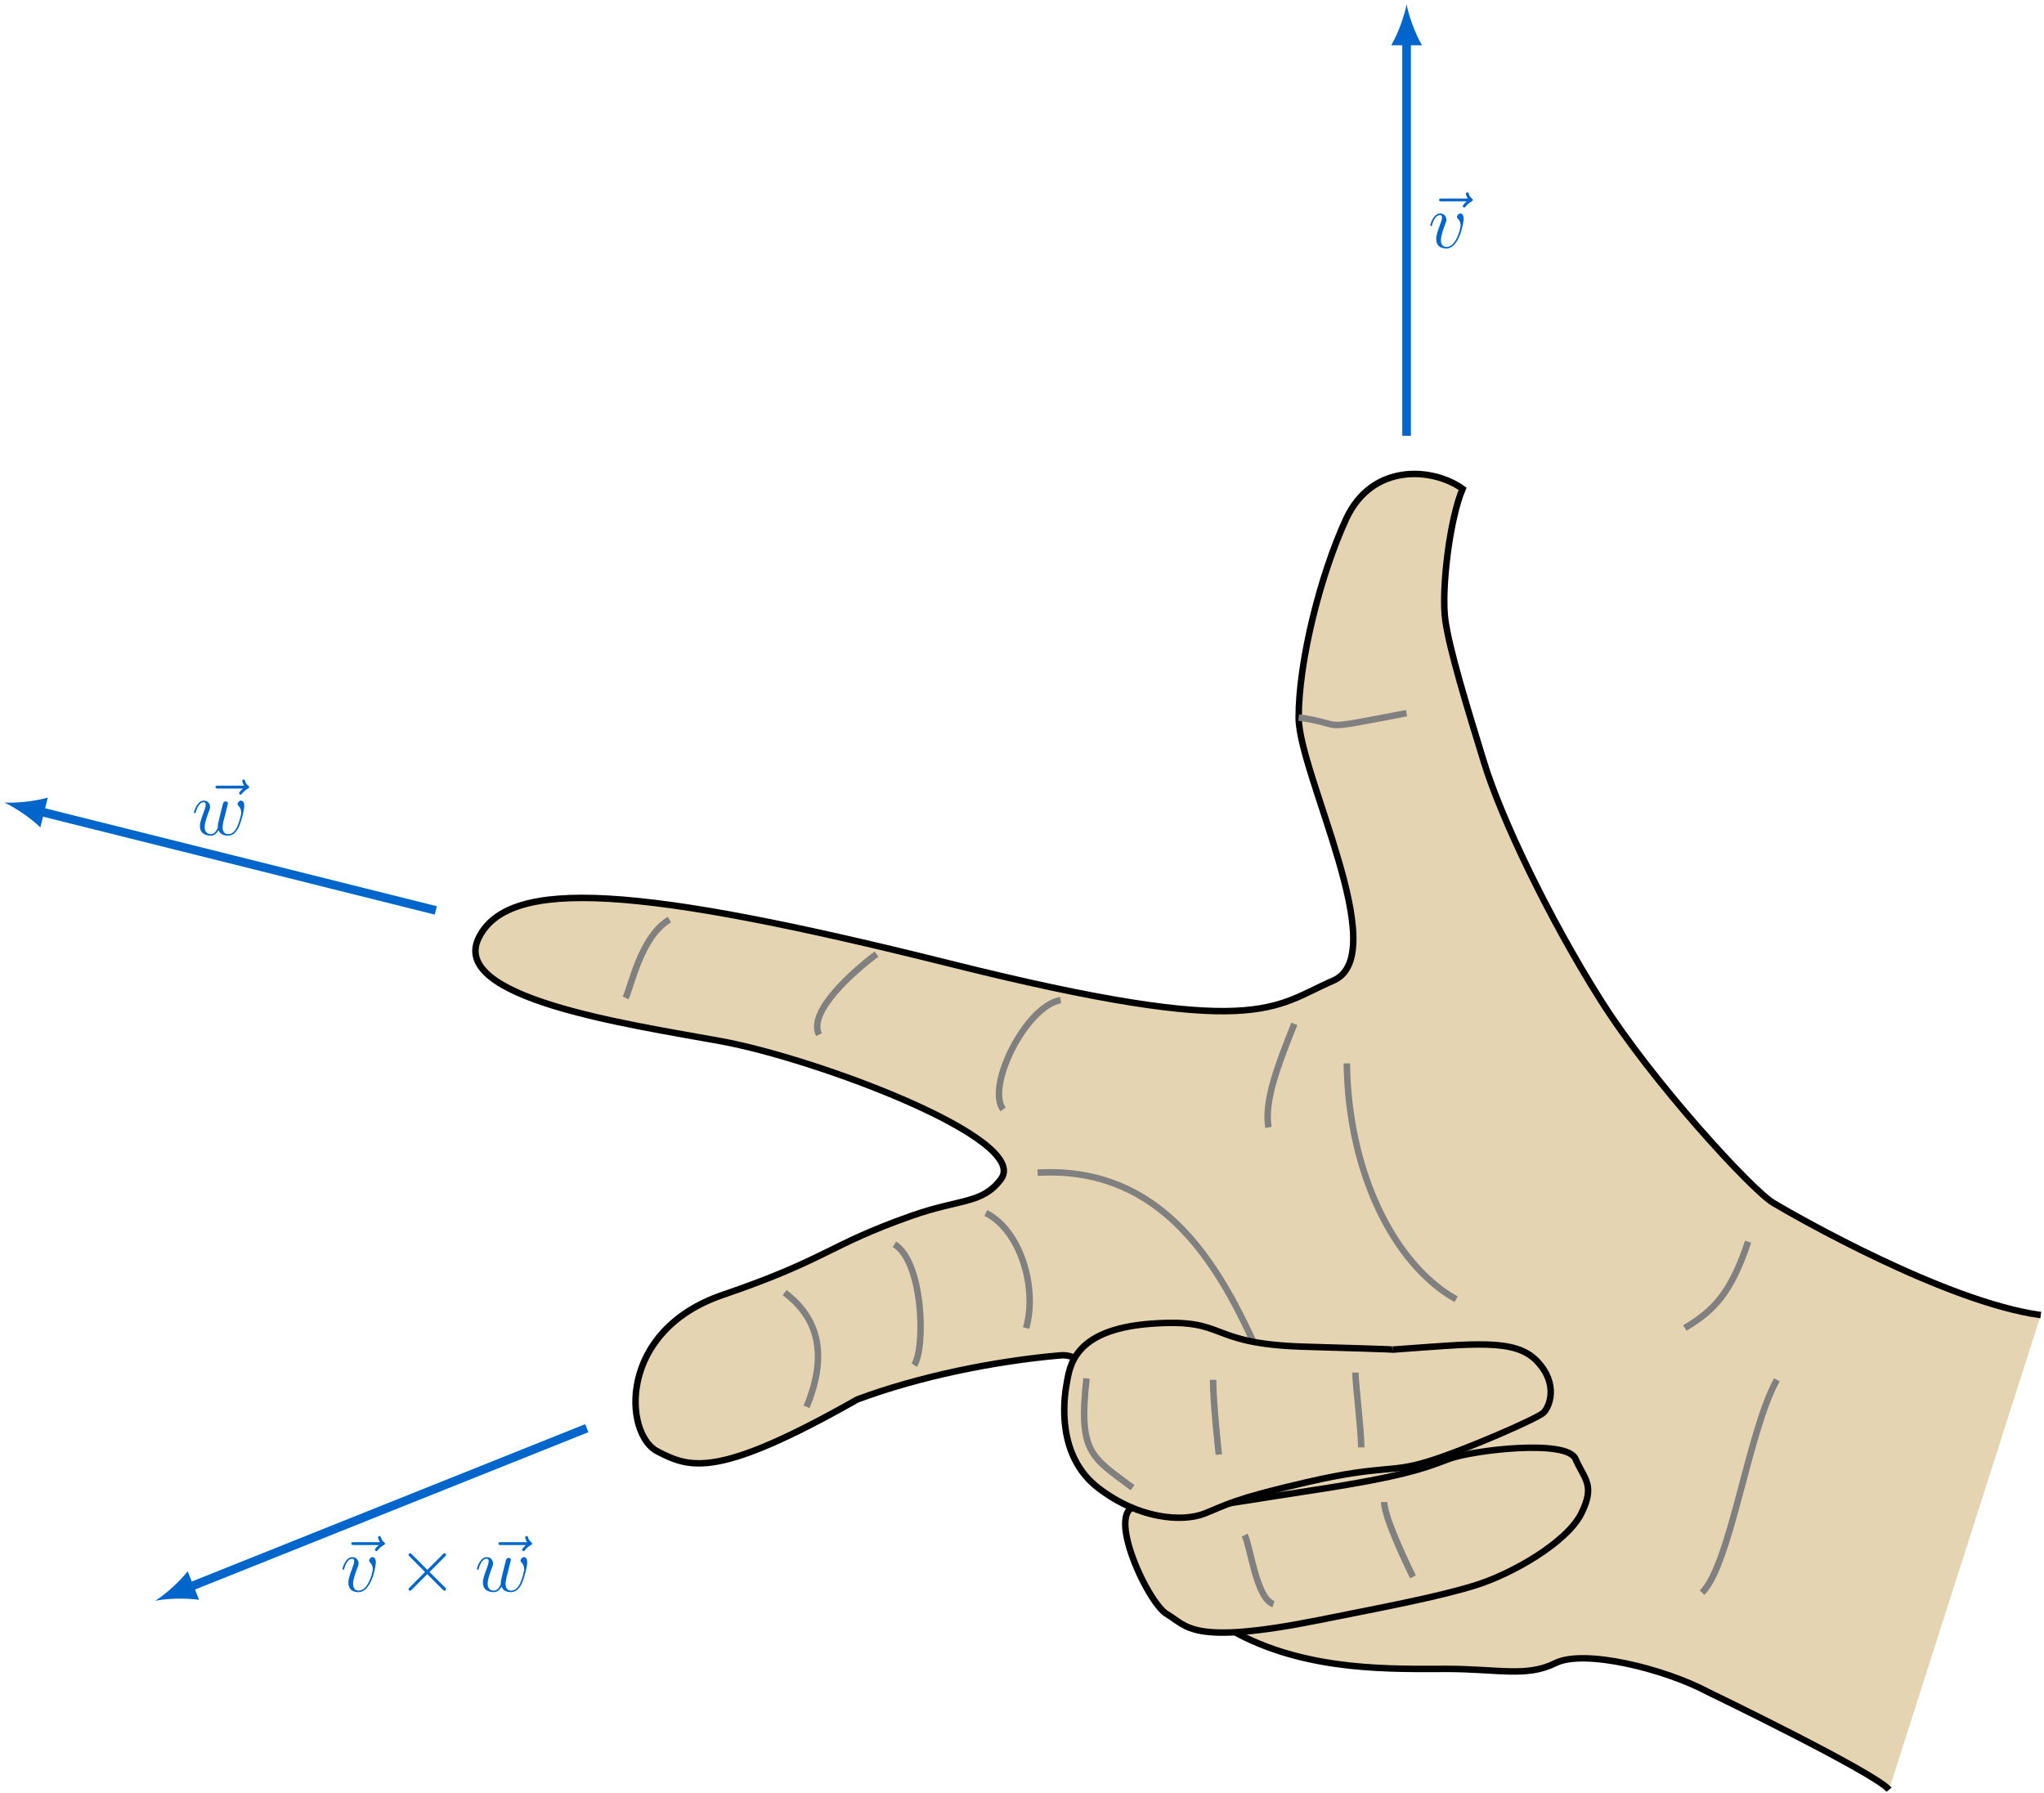 <?xml version="1.0" encoding="UTF-8"?>
<svg xmlns="http://www.w3.org/2000/svg" xmlns:xlink="http://www.w3.org/1999/xlink" width="377.571" height="331.189" viewBox="0 0 377.571 331.189">
<defs>
<g>
<g id="glyph-0-0">
<path d="M 7.672 -8.562 C 7.5 -8.406 6.969 -7.906 6.969 -7.703 C 6.969 -7.562 7.094 -7.438 7.25 -7.438 C 7.375 -7.438 7.438 -7.516 7.531 -7.656 C 7.875 -8.094 8.266 -8.359 8.594 -8.547 C 8.734 -8.641 8.828 -8.672 8.828 -8.828 C 8.828 -8.969 8.719 -9.031 8.641 -9.109 C 8.234 -9.375 8.141 -9.766 8.094 -9.938 C 8.047 -10.062 8 -10.234 7.797 -10.234 C 7.719 -10.234 7.547 -10.172 7.547 -9.953 C 7.547 -9.828 7.625 -9.484 7.906 -9.094 L 3.078 -9.094 C 2.844 -9.094 2.594 -9.094 2.594 -8.828 C 2.594 -8.562 2.859 -8.562 3.078 -8.562 Z M 7.672 -8.562 "/>
</g>
<g id="glyph-0-1">
<path d="M 6.562 -5.359 C 6.562 -6.266 6.094 -6.328 5.984 -6.328 C 5.641 -6.328 5.328 -5.984 5.328 -5.688 C 5.328 -5.516 5.422 -5.422 5.484 -5.359 C 5.625 -5.234 6 -4.844 6 -4.109 C 6 -3.5 5.141 -0.141 3.406 -0.141 C 2.531 -0.141 2.359 -0.875 2.359 -1.406 C 2.359 -2.125 2.703 -3.125 3.078 -4.156 C 3.312 -4.75 3.375 -4.891 3.375 -5.172 C 3.375 -5.781 2.938 -6.328 2.234 -6.328 C 0.922 -6.328 0.391 -4.25 0.391 -4.125 C 0.391 -4.078 0.438 -4 0.547 -4 C 0.672 -4 0.688 -4.062 0.75 -4.266 C 1.094 -5.5 1.656 -6.031 2.188 -6.031 C 2.328 -6.031 2.562 -6.031 2.562 -5.562 C 2.562 -5.188 2.406 -4.781 2.188 -4.234 C 1.5 -2.391 1.5 -1.953 1.5 -1.609 C 1.5 -1.297 1.547 -0.703 2 -0.297 C 2.516 0.141 3.234 0.141 3.359 0.141 C 5.734 0.141 6.562 -4.547 6.562 -5.359 Z M 6.562 -5.359 "/>
</g>
<g id="glyph-0-2">
<path d="M 4.938 -0.875 C 5.25 -0.016 6.141 0.141 6.688 0.141 C 7.781 0.141 8.422 -0.797 8.828 -1.797 C 9.156 -2.625 9.688 -4.516 9.688 -5.359 C 9.688 -6.234 9.234 -6.328 9.109 -6.328 C 8.766 -6.328 8.453 -5.984 8.453 -5.688 C 8.453 -5.516 8.547 -5.422 8.625 -5.359 C 8.75 -5.234 9.125 -4.844 9.125 -4.109 C 9.125 -3.609 8.719 -2.266 8.422 -1.594 C 8.016 -0.719 7.484 -0.141 6.734 -0.141 C 5.938 -0.141 5.688 -0.75 5.688 -1.406 C 5.688 -1.828 5.812 -2.328 5.859 -2.562 L 6.469 -4.984 C 6.547 -5.266 6.672 -5.766 6.672 -5.828 C 6.672 -6.031 6.5 -6.188 6.281 -6.188 C 5.859 -6.188 5.766 -5.828 5.688 -5.484 C 5.531 -4.922 4.938 -2.5 4.875 -2.188 C 4.812 -1.938 4.812 -1.781 4.812 -1.469 C 4.812 -1.125 4.359 -0.578 4.344 -0.547 C 4.188 -0.391 3.953 -0.141 3.516 -0.141 C 2.375 -0.141 2.375 -1.219 2.375 -1.469 C 2.375 -1.922 2.484 -2.547 3.125 -4.266 C 3.297 -4.703 3.375 -4.891 3.375 -5.172 C 3.375 -5.781 2.938 -6.328 2.234 -6.328 C 0.922 -6.328 0.391 -4.25 0.391 -4.125 C 0.391 -4.078 0.438 -4 0.547 -4 C 0.672 -4 0.688 -4.062 0.75 -4.266 C 1.109 -5.516 1.656 -6.031 2.188 -6.031 C 2.344 -6.031 2.562 -6.031 2.562 -5.562 C 2.562 -5.5 2.562 -5.188 2.328 -4.562 C 1.656 -2.766 1.5 -2.188 1.5 -1.641 C 1.5 -0.125 2.734 0.141 3.469 0.141 C 3.719 0.141 4.359 0.141 4.938 -0.875 Z M 4.938 -0.875 "/>
</g>
<g id="glyph-1-0">
<path d="M 5.578 -3.984 L 2.719 -6.844 C 2.531 -7.016 2.516 -7.047 2.391 -7.047 C 2.25 -7.047 2.109 -6.906 2.109 -6.75 C 2.109 -6.656 2.141 -6.625 2.297 -6.469 L 5.156 -3.578 L 2.297 -0.703 C 2.141 -0.547 2.109 -0.516 2.109 -0.422 C 2.109 -0.266 2.25 -0.125 2.391 -0.125 C 2.516 -0.125 2.531 -0.156 2.719 -0.328 L 5.562 -3.188 L 8.531 -0.219 C 8.562 -0.203 8.656 -0.125 8.75 -0.125 C 8.922 -0.125 9.031 -0.266 9.031 -0.422 C 9.031 -0.438 9.031 -0.5 9 -0.578 C 8.984 -0.609 6.703 -2.859 5.984 -3.578 L 8.609 -6.203 C 8.672 -6.297 8.891 -6.484 8.969 -6.562 C 8.984 -6.594 9.031 -6.656 9.031 -6.75 C 9.031 -6.906 8.922 -7.047 8.75 -7.047 C 8.641 -7.047 8.578 -6.984 8.422 -6.828 Z M 5.578 -3.984 "/>
</g>
</g>
<clipPath id="clip-0">
<path clip-rule="nonzero" d="M 70 70 L 377.57 70 L 377.57 331.188 L 70 331.188 Z M 70 70 "/>
</clipPath>
</defs>
<path fill-rule="nonzero" fill="rgb(89.803%, 83.138%, 69.411%)" fill-opacity="1" d="M 376.977 242.922 C 359.445 240.531 331.547 224.594 327.562 222.199 C 323.578 219.809 305.246 199.883 295.68 184.742 C 286.117 169.598 277.352 151.266 274.16 140.906 C 270.973 130.543 267.785 120.184 266.988 114.602 C 266.191 109.023 267.785 95.871 270.176 90.293 C 264.598 86.309 253.438 85.512 248.656 95.871 C 243.875 106.234 239.891 122.176 239.891 132.535 C 239.891 142.898 257.426 176.371 246.266 181.152 C 235.109 185.938 232.715 192.312 175.332 177.965 C 117.945 163.621 94.035 162.027 88.457 173.184 C 82.875 184.344 115.555 189.125 133.09 192.312 C 150.625 195.5 190.492 210.352 184.895 217.816 C 181.43 222.441 177.422 221.395 168.391 224.582 C 152.758 230.098 153 232.527 133.488 239.203 C 114.012 245.867 115.281 264.887 121.398 268.078 C 127.516 271.27 132.57 273.133 158.371 258.504 C 169.809 254.25 183.699 251.422 195.922 250.359 C 208.141 249.301 215.582 294.996 228.867 301.902 C 242.148 308.809 257.559 308.277 267.121 308.277 C 276.688 308.277 282 309.875 287.312 307.215 C 292.625 304.559 307.504 308.277 315.477 312.527 C 315.477 312.527 346.293 327.406 348.949 330.594 "/>
<g clip-path="url(#clip-0)">
<path fill="none" stroke-width="1.196" stroke-linecap="butt" stroke-linejoin="miter" stroke="rgb(0%, 0%, 0%)" stroke-opacity="1" stroke-miterlimit="10" d="M 372.195 -242.125 C 354.663 -239.734 326.765 -223.797 322.781 -221.402 C 318.796 -219.012 300.464 -199.086 290.898 -183.945 C 281.335 -168.801 272.57 -150.469 269.378 -140.109 C 266.191 -129.746 263.003 -119.387 262.206 -113.805 C 261.409 -108.226 263.003 -95.074 265.394 -89.496 C 259.816 -85.512 248.655 -84.715 243.874 -95.074 C 239.093 -105.437 235.109 -121.379 235.109 -131.738 C 235.109 -142.101 252.644 -175.574 241.484 -180.355 C 230.327 -185.141 227.933 -191.516 170.55 -177.168 C 113.163 -162.824 89.253 -161.23 83.675 -172.387 C 78.093 -183.547 110.773 -188.328 128.308 -191.516 C 145.843 -194.703 185.71 -209.555 180.113 -217.019 C 176.648 -221.644 172.64 -220.598 163.609 -223.785 C 147.976 -229.301 148.218 -231.73 128.706 -238.406 C 109.23 -245.07 110.499 -264.09 116.616 -267.281 C 122.734 -270.473 127.788 -272.336 153.589 -257.707 C 165.027 -253.453 178.917 -250.625 191.14 -249.562 C 203.359 -248.504 210.8 -294.199 224.085 -301.105 C 237.366 -308.012 252.777 -307.48 262.339 -307.48 C 271.906 -307.48 277.218 -309.078 282.531 -306.418 C 287.843 -303.762 302.722 -307.48 310.695 -311.73 C 310.695 -311.73 341.511 -326.609 344.167 -329.797 " transform="matrix(1, 0, 0, -1, 4.782, 0.797)"/>
</g>
<path fill="none" stroke-width="1.196" stroke-linecap="butt" stroke-linejoin="miter" stroke="rgb(50%, 50%, 50%)" stroke-opacity="1" stroke-miterlimit="10" d="M 186.89 -215.824 C 213.988 -214.23 223.55 -240.266 229.929 -254.082 " transform="matrix(1, 0, 0, -1, 4.782, 0.797)"/>
<path fill="none" stroke-width="1.196" stroke-linecap="butt" stroke-linejoin="miter" stroke="rgb(50%, 50%, 50%)" stroke-opacity="1" stroke-miterlimit="10" d="M 244.007 -195.633 C 244.273 -215.824 252.777 -232.828 264.198 -239.203 " transform="matrix(1, 0, 0, -1, 4.782, 0.797)"/>
<path fill="none" stroke-width="1.196" stroke-linecap="butt" stroke-linejoin="miter" stroke="rgb(50%, 50%, 50%)" stroke-opacity="1" stroke-miterlimit="10" d="M 191.14 -183.941 C 184.765 -185.004 177.323 -199.883 180.511 -204.133 " transform="matrix(1, 0, 0, -1, 4.782, 0.797)"/>
<path fill="none" stroke-width="1.196" stroke-linecap="butt" stroke-linejoin="miter" stroke="rgb(50%, 50%, 50%)" stroke-opacity="1" stroke-miterlimit="10" d="M 157.132 -175.441 C 152.882 -178.629 144.382 -186.066 146.507 -190.32 " transform="matrix(1, 0, 0, -1, 4.782, 0.797)"/>
<path fill="none" stroke-width="1.196" stroke-linecap="butt" stroke-linejoin="miter" stroke="rgb(50%, 50%, 50%)" stroke-opacity="1" stroke-miterlimit="10" d="M 118.874 -169.066 C 113.562 -172.254 111.835 -181.418 110.773 -183.543 " transform="matrix(1, 0, 0, -1, 4.782, 0.797)"/>
<path fill="none" stroke-width="1.196" stroke-linecap="butt" stroke-linejoin="miter" stroke="rgb(50%, 50%, 50%)" stroke-opacity="1" stroke-miterlimit="10" d="M 177.323 -223.262 C 183.702 -226.453 186.89 -237.078 184.765 -244.516 " transform="matrix(1, 0, 0, -1, 4.782, 0.797)"/>
<path fill="none" stroke-width="1.196" stroke-linecap="butt" stroke-linejoin="miter" stroke="rgb(50%, 50%, 50%)" stroke-opacity="1" stroke-miterlimit="10" d="M 160.437 -229.058 C 165.753 -232.246 166.214 -248.183 164.089 -251.371 " transform="matrix(1, 0, 0, -1, 4.782, 0.797)"/>
<path fill="none" stroke-width="1.196" stroke-linecap="butt" stroke-linejoin="miter" stroke="rgb(50%, 50%, 50%)" stroke-opacity="1" stroke-miterlimit="10" d="M 140.155 -237.984 C 147.046 -243.152 147.8 -250.363 144.21 -259.078 " transform="matrix(1, 0, 0, -1, 4.782, 0.797)"/>
<path fill="none" stroke-width="1.196" stroke-linecap="butt" stroke-linejoin="miter" stroke="rgb(50%, 50%, 50%)" stroke-opacity="1" stroke-miterlimit="10" d="M 234.312 -188.328 C 231.124 -196.297 228.73 -202.676 229.53 -207.457 " transform="matrix(1, 0, 0, -1, 4.782, 0.797)"/>
<path fill="none" stroke-width="1.196" stroke-linecap="butt" stroke-linejoin="miter" stroke="rgb(50%, 50%, 50%)" stroke-opacity="1" stroke-miterlimit="10" d="M 235.109 -131.738 C 244.628 -133.098 237.241 -134.332 255.034 -130.941 " transform="matrix(1, 0, 0, -1, 4.782, 0.797)"/>
<path fill="none" stroke-width="1.196" stroke-linecap="butt" stroke-linejoin="miter" stroke="rgb(50%, 50%, 50%)" stroke-opacity="1" stroke-miterlimit="10" d="M 318.132 -228.578 C 314.945 -238.141 311.757 -241.328 306.441 -244.516 " transform="matrix(1, 0, 0, -1, 4.782, 0.797)"/>
<path fill-rule="nonzero" fill="rgb(89.803%, 83.138%, 69.411%)" fill-opacity="1" stroke-width="1.196" stroke-linecap="butt" stroke-linejoin="miter" stroke="rgb(0%, 0%, 0%)" stroke-opacity="1" stroke-miterlimit="10" d="M 238.96 -298.449 C 251.636 -295.914 260.745 -294.199 267.656 -292.074 C 274.562 -289.949 284.656 -284.101 287.312 -278.789 C 289.972 -273.476 287.843 -272.414 286.249 -268.695 C 284.656 -264.976 267.124 -267.101 262.87 -268.695 C 258.62 -270.289 254.902 -271.883 237.366 -274.539 C 219.831 -277.195 215.05 -278.523 206.015 -277.461 C 198.609 -276.59 207.081 -295.262 210.8 -297.387 C 214.519 -299.512 215.05 -303.23 238.96 -298.449 Z M 238.96 -298.449 " transform="matrix(1, 0, 0, -1, 4.782, 0.797)"/>
<path fill-rule="nonzero" fill="rgb(89.803%, 83.138%, 69.411%)" fill-opacity="1" stroke-width="1.196" stroke-linecap="butt" stroke-linejoin="miter" stroke="rgb(0%, 0%, 0%)" stroke-opacity="1" stroke-miterlimit="10" d="M 252.484 -248.504 C 267.546 -247.441 275.077 -246.379 279.132 -250.629 C 283.187 -254.879 281.448 -259.129 280.292 -260.191 C 279.132 -261.254 265.808 -267.101 258.859 -269.226 C 251.905 -271.351 250.745 -269.758 236.843 -272.945 C 222.941 -276.133 221.78 -277.195 217.726 -278.789 C 213.671 -280.383 205.562 -279.851 198.03 -274.008 C 190.499 -268.164 191.659 -258.066 192.238 -254.879 C 192.816 -251.691 193.398 -244.781 207.878 -243.719 C 222.363 -242.66 217.726 -247.441 236.265 -247.973 C 254.8 -248.504 252.484 -248.504 252.484 -248.504 Z M 252.484 -248.504 " transform="matrix(1, 0, 0, -1, 4.782, 0.797)"/>
<path fill="none" stroke-width="1.196" stroke-linecap="butt" stroke-linejoin="miter" stroke="rgb(50%, 50%, 50%)" stroke-opacity="1" stroke-miterlimit="10" d="M 195.921 -253.816 C 194.386 -267.609 196.804 -268.297 204.421 -274.008 " transform="matrix(1, 0, 0, -1, 4.782, 0.797)"/>
<path fill="none" stroke-width="1.196" stroke-linecap="butt" stroke-linejoin="miter" stroke="rgb(50%, 50%, 50%)" stroke-opacity="1" stroke-miterlimit="10" d="M 219.3 -254.082 C 219.3 -258.332 220.363 -267.894 220.363 -267.894 " transform="matrix(1, 0, 0, -1, 4.782, 0.797)"/>
<path fill="none" stroke-width="1.196" stroke-linecap="butt" stroke-linejoin="miter" stroke="rgb(50%, 50%, 50%)" stroke-opacity="1" stroke-miterlimit="10" d="M 245.601 -252.754 C 245.601 -254.879 246.667 -263.379 246.667 -266.566 " transform="matrix(1, 0, 0, -1, 4.782, 0.797)"/>
<path fill="none" stroke-width="1.196" stroke-linecap="butt" stroke-linejoin="miter" stroke="rgb(50%, 50%, 50%)" stroke-opacity="1" stroke-miterlimit="10" d="M 250.913 -276.664 C 250.913 -279.851 256.23 -290.48 256.23 -290.48 " transform="matrix(1, 0, 0, -1, 4.782, 0.797)"/>
<path fill="none" stroke-width="1.196" stroke-linecap="butt" stroke-linejoin="miter" stroke="rgb(50%, 50%, 50%)" stroke-opacity="1" stroke-miterlimit="10" d="M 225.144 -282.773 C 226.206 -284.902 227.273 -294.465 230.46 -295.527 " transform="matrix(1, 0, 0, -1, 4.782, 0.797)"/>
<path fill="none" stroke-width="1.196" stroke-linecap="butt" stroke-linejoin="miter" stroke="rgb(50%, 50%, 50%)" stroke-opacity="1" stroke-miterlimit="10" d="M 323.445 -254.082 C 318.132 -263.644 314.945 -288.09 309.628 -293.402 " transform="matrix(1, 0, 0, -1, 4.782, 0.797)"/>
<path fill="none" stroke-width="1.594" stroke-linecap="butt" stroke-linejoin="miter" stroke="rgb(0%, 40.015%, 79.999%)" stroke-opacity="1" stroke-miterlimit="10" d="M 255.046 -6.816 L 255.046 -79.703 " transform="matrix(1, 0, 0, -1, 4.782, 0.797)"/>
<path fill-rule="nonzero" fill="rgb(0%, 40.015%, 79.999%)" fill-opacity="1" d="M 259.828 0.797 C 259.453 2.816 258.316 6.098 256.992 8.367 L 262.668 8.367 C 261.344 6.098 260.207 2.816 259.828 0.797 "/>
<g fill="rgb(0%, 40.015%, 79.999%)" fill-opacity="1">
<use xlink:href="#glyph-0-0" x="263.24" y="45.761"/>
</g>
<g fill="rgb(0%, 40.015%, 79.999%)" fill-opacity="1">
<use xlink:href="#glyph-0-1" x="263.808" y="45.761"/>
</g>
<path fill="none" stroke-width="1.594" stroke-linecap="butt" stroke-linejoin="miter" stroke="rgb(0%, 40.015%, 79.999%)" stroke-opacity="1" stroke-miterlimit="10" d="M 75.718 -167.375 L 2.624 -149.101 " transform="matrix(1, 0, 0, -1, 4.782, 0.797)"/>
<path fill-rule="nonzero" fill="rgb(0%, 40.015%, 79.999%)" fill-opacity="1" d="M 0.797 148.246 C 2.664 149.102 5.57 151 7.453 152.836 L 8.832 147.328 C 6.305 148.062 2.848 148.367 0.797 148.246 "/>
<g fill="rgb(0%, 40.015%, 79.999%)" fill-opacity="1">
<use xlink:href="#glyph-0-0" x="37.203" y="154.222"/>
</g>
<g fill="rgb(0%, 40.015%, 79.999%)" fill-opacity="1">
<use xlink:href="#glyph-0-2" x="35.433" y="154.222"/>
</g>
<path fill="none" stroke-width="1.594" stroke-linecap="butt" stroke-linejoin="miter" stroke="rgb(0%, 40.015%, 79.999%)" stroke-opacity="1" stroke-miterlimit="10" d="M 103.613 -263.019 L 30.238 -292.367 " transform="matrix(1, 0, 0, -1, 4.782, 0.797)"/>
<path fill-rule="nonzero" fill="rgb(0%, 40.015%, 79.999%)" fill-opacity="1" d="M 28.691 295.695 C 30.707 295.297 34.176 295.133 36.777 295.52 L 34.668 290.246 C 33.051 292.32 30.426 294.594 28.691 295.695 "/>
<g fill="rgb(0%, 40.015%, 79.999%)" fill-opacity="1">
<use xlink:href="#glyph-0-0" x="62.293" y="293.963"/>
</g>
<g fill="rgb(0%, 40.015%, 79.999%)" fill-opacity="1">
<use xlink:href="#glyph-0-1" x="62.861" y="293.963"/>
</g>
<g fill="rgb(0%, 40.015%, 79.999%)" fill-opacity="1">
<use xlink:href="#glyph-1-0" x="73.359" y="293.963"/>
</g>
<g fill="rgb(0%, 40.015%, 79.999%)" fill-opacity="1">
<use xlink:href="#glyph-0-0" x="89.474" y="293.963"/>
</g>
<g fill="rgb(0%, 40.015%, 79.999%)" fill-opacity="1">
<use xlink:href="#glyph-0-2" x="87.704" y="293.963"/>
</g>
</svg>
